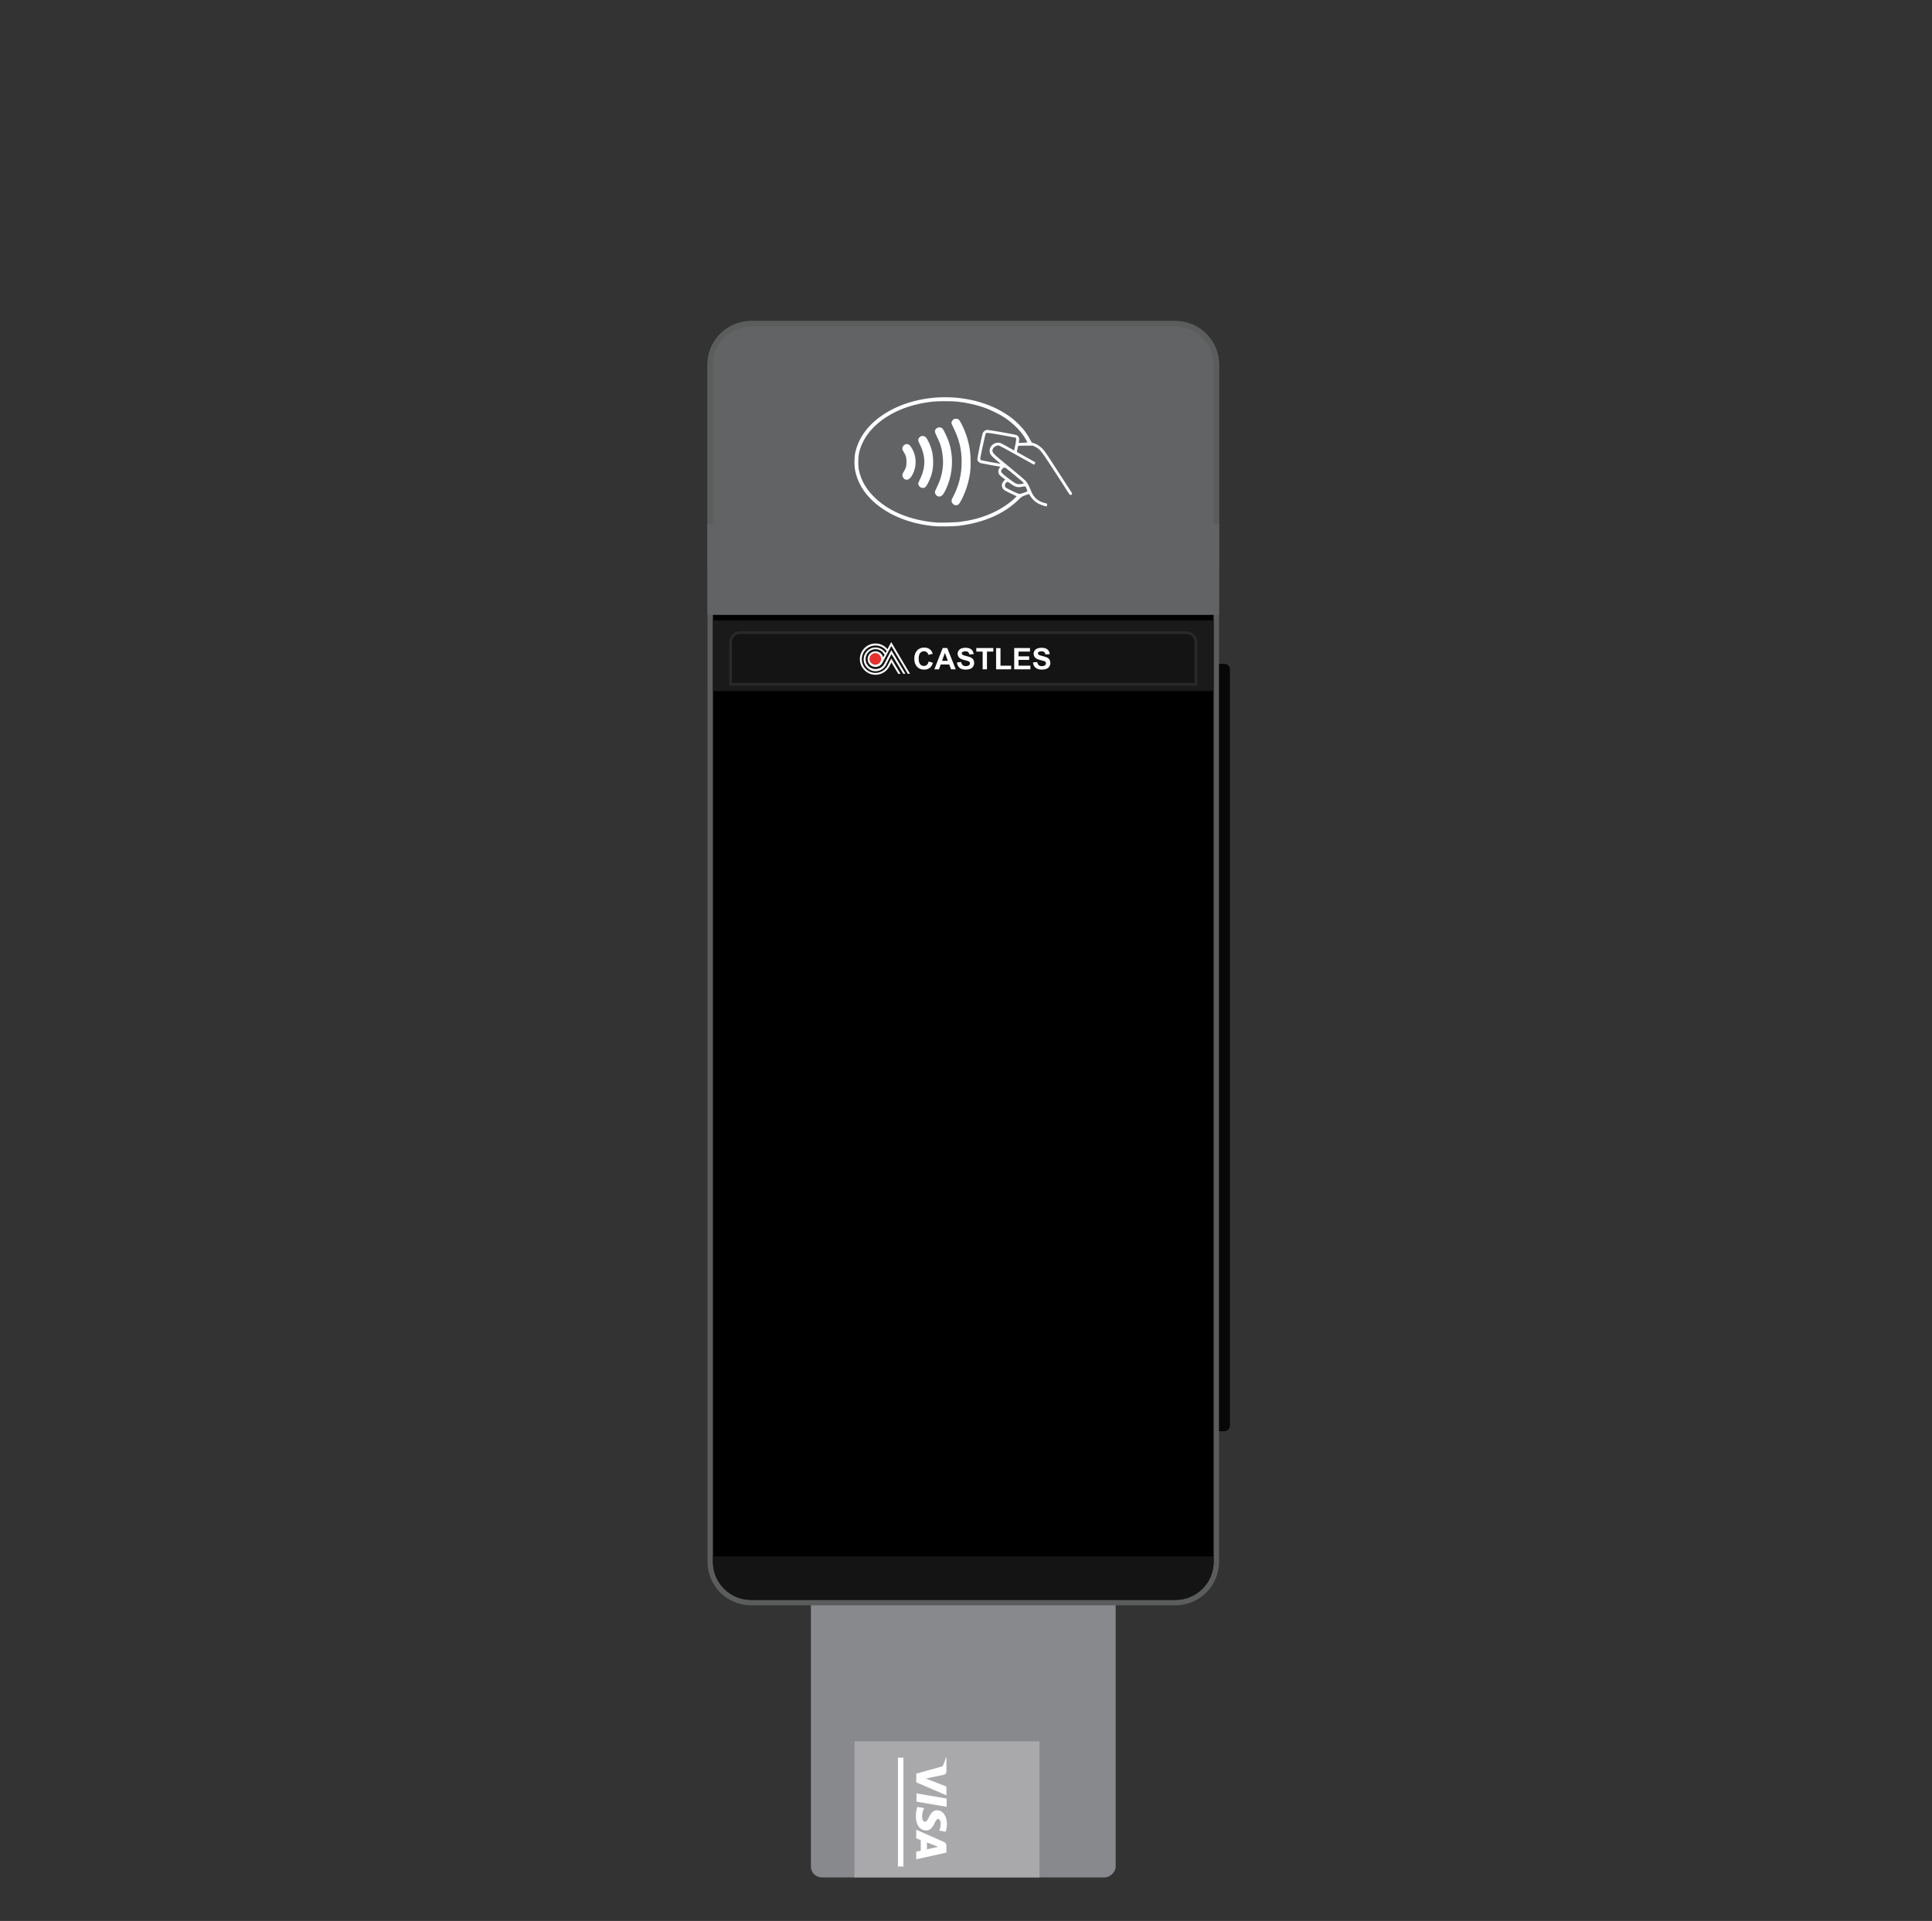 <svg width="355" height="353" viewBox="0 0 355 353" fill="none" xmlns="http://www.w3.org/2000/svg">
<rect x="0" y="0" width="355" height="353" fill="#333333" stroke="none"/>
<rect x="149" y="345" width="90" height="56" rx="2" transform="rotate(-90 149 345)" fill="#88898D"/>
<g clip-path="url(#clip0_2582_1707)">
<path d="M178.203 266.196V274.807C178.203 275.466 178.739 276.001 179.398 276.001H185.597C186.256 276.001 186.792 275.466 186.792 274.807V266.196C186.792 265.537 186.256 265.001 185.597 265.001H179.398C178.739 265.001 178.203 265.537 178.203 266.196ZM182.336 266.013V268.618H181.12C181.019 268.618 180.937 268.536 180.937 268.435V266.013H182.336ZM182.659 268.618V266.013H184.058V268.618H182.659ZM181.798 265.69V265.324H183.197V265.69H181.798ZM181.475 265.69H180.076V265.324H181.475V265.69ZM180.614 266.013V268.435C180.614 268.714 180.841 268.941 181.12 268.941H185.78V272.062H179.215V266.196C179.215 266.095 179.297 266.013 179.398 266.013H180.614ZM182.336 272.385V274.99H180.937V272.385H182.336ZM183.197 275.313V275.679H181.798V275.313H183.197ZM182.659 274.99V272.385H184.058V274.99H182.659ZM178.892 270.34H178.526V267.391H178.892V270.34ZM178.892 270.663V273.612H178.526V270.663H178.892ZM179.215 272.385H180.614V274.99H179.398C179.297 274.99 179.215 274.908 179.215 274.807V272.385ZM181.475 275.313V275.679H180.076V275.313H181.475ZM183.52 275.679V275.313H184.919V275.679H183.52ZM184.381 274.99V272.385H185.78V274.807C185.78 274.908 185.698 274.99 185.597 274.99H184.381ZM186.103 270.663H186.469V273.612H186.103V270.663ZM186.103 270.34V267.391H186.469V270.34H186.103ZM185.78 268.618H184.381V266.013H185.597C185.698 266.013 185.78 266.095 185.78 266.196V268.618ZM183.52 265.69V265.324H184.919V265.69H183.52ZM179.398 265.324H179.753V265.69H179.398C179.119 265.69 178.892 265.917 178.892 266.196V267.068H178.526V266.196C178.526 265.715 178.917 265.324 179.398 265.324ZM178.526 274.807V273.935H178.892V274.807C178.892 275.086 179.119 275.313 179.398 275.313H179.753V275.679H179.398C178.917 275.679 178.526 275.287 178.526 274.807ZM185.597 275.679H185.242V275.313H185.597C185.876 275.313 186.103 275.086 186.103 274.807V273.935H186.469V274.807C186.469 275.287 186.078 275.679 185.597 275.679ZM186.469 266.196V267.068H186.103V266.196C186.103 265.917 185.876 265.69 185.597 265.69H185.242V265.324H185.597C186.078 265.324 186.469 265.715 186.469 266.196Z" fill="white"/>
</g>
<path d="M179.681 281.833C179.711 281.732 179.831 281.629 179.947 281.607C180.022 281.592 180.074 281.609 180.283 281.717C181.125 282.153 181.901 282.342 182.841 282.342C183.75 282.342 184.458 282.175 185.306 281.758C185.488 281.669 185.658 281.596 185.682 281.596C185.773 281.596 185.904 281.671 185.955 281.753C186.025 281.865 186.012 282.053 185.928 282.143C185.895 282.178 185.747 282.268 185.599 282.343C185.015 282.641 184.373 282.845 183.705 282.946C183.291 283.008 182.508 283.021 182.129 282.971C181.431 282.879 180.808 282.695 180.198 282.399C179.83 282.22 179.678 282.108 179.678 282.015C179.678 281.997 179.673 281.966 179.668 281.948C179.663 281.929 179.668 281.878 179.681 281.833ZM180.315 280.621C180.36 280.465 180.552 280.353 180.695 280.398C180.73 280.408 180.889 280.482 181.05 280.561C181.731 280.895 182.46 281.033 183.176 280.966C183.764 280.91 184.135 280.805 184.677 280.539C185.042 280.362 185.098 280.353 185.245 280.456C185.385 280.555 185.408 280.801 185.29 280.93C185.208 281.019 184.626 281.298 184.296 281.406C183.207 281.761 182.036 281.706 180.966 281.251C180.417 281.017 180.248 280.852 180.315 280.621ZM180.958 279.371C181.001 279.275 181.103 279.192 181.206 279.169C181.268 279.154 181.338 279.179 181.569 279.293C182.42 279.713 183.238 279.717 184.069 279.307C184.434 279.127 184.506 279.123 184.65 279.275C184.722 279.35 184.733 279.383 184.733 279.488C184.733 279.665 184.644 279.757 184.318 279.916C183.818 280.159 183.383 280.259 182.827 280.258C182.255 280.257 181.862 280.163 181.334 279.904C181.032 279.755 180.952 279.681 180.932 279.532C180.928 279.486 180.939 279.414 180.958 279.371ZM181.557 278.204C181.588 278.127 181.692 278.04 181.783 278.014C181.884 277.986 181.964 278.009 182.153 278.123C182.395 278.271 182.525 278.305 182.841 278.305C183.158 278.305 183.289 278.271 183.53 278.123C183.611 278.073 183.71 278.023 183.749 278.012C183.908 277.964 184.104 278.097 184.138 278.276C184.166 278.428 184.099 278.532 183.881 278.672C183.251 279.075 182.411 279.075 181.786 278.672C181.566 278.529 181.489 278.371 181.557 278.204Z" fill="white"/>
<rect x="157" y="320" width="34" height="25" fill="#A9A9AC"/>
<path d="M173.766 336.571C173.924 336.137 174.003 335.678 174 335.216C174 333.723 173.248 332.668 172.168 332.661C171.374 332.651 170.927 333.41 170.662 333.984C170.39 334.573 170.218 334.77 169.974 334.768C169.604 334.764 169.436 334.298 169.436 333.864C169.436 333.267 169.519 332.942 169.727 332.44L169.814 332.255L168.571 332.043C168.419 332.406 168.29 333.06 168.278 333.736C168.278 335.324 169.026 336.361 170.175 336.374C170.809 336.387 171.288 335.976 171.683 335.112C171.94 334.586 172.112 334.26 172.372 334.26C172.603 334.26 172.849 334.54 172.849 335.123C172.858 335.511 172.786 335.897 172.635 336.255L172.573 336.395L173.774 336.607L173.766 336.571ZM173.899 340.446V339.279C173.899 338.916 173.799 338.643 173.439 338.484L168.356 336.24V337.828L169.189 338.145L169.188 340.083C168.992 340.128 168.356 340.268 168.356 340.268V341.669L173.899 340.446ZM173.946 330.513V332.026L168.4 331.08V329.568L173.948 330.513H173.946ZM170.889 326.672L170.119 326.829L173.899 328.307V329.91L168.363 327.529V325.93L173.051 324.624C173.128 324.602 173.194 324.553 173.236 324.484C173.48 324.013 173.664 323.514 173.786 322.999L173.903 323.019V325.454C173.89 325.785 173.786 326.051 173.433 326.139L170.886 326.671L170.889 326.672ZM170.323 338.579L171.875 339.182C171.858 339.175 172.195 339.306 172.403 339.383L171.924 339.486L170.324 339.836V338.578L170.323 338.579Z" fill="white"/>
<line x1="165.5" y1="322.999" x2="165.5" y2="342.999" stroke="white"/>
<path d="M130.5 67C130.5 62.858 133.858 59.5 138 59.5H216C220.142 59.5 223.5 62.858 223.5 67V287C223.5 291.142 220.142 294.5 216 294.5H138C133.858 294.5 130.5 291.142 130.5 287V67Z" fill="black" stroke="#5B5D5C"/>
<path d="M223.5 103.961C223.5 108.104 220.142 111.461 216 111.461H138C133.858 111.461 130.5 108.104 130.5 103.961V67C130.5 62.858 133.858 59.5 138 59.5H216C220.142 59.5 223.5 62.858 223.5 67V103.961Z" fill="#626365" stroke="#5B5D5C"/>
<rect x="130" y="96.385" width="94" height="16.615" fill="#626365"/>
<path d="M224 122H225C225.552 122 226 122.448 226 123V262C226 262.552 225.552 263 225 263H224V122Z" fill="#070707"/>
<path d="M131 286H223V287C223 290.866 219.866 294 216 294H138C134.134 294 131 290.866 131 287V286Z" fill="#141414"/>
<path d="M171.794 96.7C167.029 96.284 162.82 94.516 160.082 91.778C158.52 90.219 157.572 88.527 157.146 86.531C156.951 85.623 156.951 84.119 157.149 83.201C157.745 80.428 159.535 78.003 162.358 76.151C168.793 71.932 178.653 71.951 185.029 76.199C185.876 76.763 186.423 77.212 187.191 77.967C188.158 78.921 188.838 79.871 189.554 81.264C189.58 81.317 189.714 81.382 189.847 81.408C190.3 81.502 190.902 81.854 191.387 82.306C191.764 82.658 192.054 83.042 192.773 84.129C193.499 85.226 196.78 90.291 196.979 90.623C197.057 90.753 196.904 90.958 196.732 90.958C196.608 90.958 196.523 90.877 196.341 90.59C196.214 90.388 195.378 89.09 194.482 87.703C191.315 82.801 191.146 82.573 190.264 82.13L189.801 81.899H188.441C187.08 81.899 187.08 81.899 187.048 82.042C186.869 82.827 186.833 83.019 186.872 83.055C186.898 83.078 187.669 83.517 188.587 84.031L190.257 84.966L190.153 85.184C190.094 85.304 190.029 85.402 190.007 85.402C189.984 85.402 188.578 84.624 186.882 83.67C185.186 82.719 183.698 81.912 183.578 81.88C183.096 81.746 182.354 82.28 182.354 82.762C182.354 83.25 182.497 83.39 185.479 85.831C187.337 87.355 188.402 88.269 188.565 88.484C188.861 88.878 189.16 89.458 189.434 90.17C189.919 91.427 190.706 92.127 191.999 92.452L192.425 92.56L192.389 92.791C192.37 92.918 192.344 93.035 192.327 93.051C192.272 93.113 191.416 92.84 190.921 92.602C190.147 92.231 189.613 91.7 189.089 90.776C189.085 90.769 188.779 90.874 188.415 91.007C187.764 91.245 187.731 91.264 187.116 91.866C184.489 94.431 180.72 96.069 176.172 96.625C175.427 96.73 172.582 96.772 171.794 96.7ZM176.322 95.912C178.409 95.636 180.03 95.222 181.722 94.529C183.5 93.8 185.179 92.755 186.351 91.642L186.813 91.202L185.648 90.646C184.404 90.05 184.281 89.952 184.121 89.422C184.02 89.087 184.134 88.728 184.453 88.387L184.701 88.116L184.16 87.706C183.734 87.381 183.6 87.241 183.516 87.026C183.382 86.678 183.431 86.3 183.646 85.997L183.809 85.766L182.103 85.467C181.166 85.301 180.29 85.135 180.16 85.096C179.903 85.021 179.645 84.728 179.577 84.445C179.541 84.292 180.378 80.21 180.563 79.627C180.648 79.367 181.003 79.051 181.273 79.002C181.556 78.95 186.582 79.832 186.833 79.979C187.23 80.21 187.354 80.581 187.23 81.154L187.178 81.391H187.455C187.608 81.391 187.969 81.372 188.259 81.349L188.786 81.307L188.525 80.822C187.741 79.36 186.312 77.882 184.551 76.71C183.727 76.164 181.973 75.298 180.915 74.92C179.411 74.383 177.592 73.979 175.844 73.797C174.883 73.696 172.374 73.7 171.443 73.8C169.213 74.041 167.188 74.546 165.417 75.301C161.316 77.049 158.559 79.946 157.852 83.247C157.667 84.109 157.654 85.62 157.823 86.404C158.197 88.139 159.011 89.64 160.336 91.036C163.038 93.881 167.165 95.632 172.113 96.026C172.777 96.079 175.648 96 176.322 95.912ZM175.42 92.807C175.166 92.732 174.906 92.43 174.851 92.14C174.815 91.951 174.857 91.821 175.127 91.297C176.221 89.181 176.696 87.234 176.696 84.874C176.696 82.593 176.276 80.815 175.232 78.686C175.007 78.231 174.825 77.804 174.825 77.742C174.825 77.514 175.013 77.186 175.219 77.059C175.498 76.883 175.97 76.916 176.198 77.127C176.286 77.209 176.511 77.58 176.7 77.951C177.448 79.419 177.959 81.03 178.213 82.706C178.369 83.745 178.402 85.711 178.275 86.661C178.044 88.413 177.582 89.978 176.84 91.508C176.39 92.433 176.11 92.814 175.876 92.814C175.83 92.814 175.752 92.827 175.707 92.84C175.661 92.853 175.531 92.84 175.42 92.807ZM172.377 91.215C171.986 91.101 171.703 90.62 171.817 90.262C171.843 90.174 172.029 89.773 172.227 89.37C173.064 87.661 173.412 85.831 173.243 84.034C173.103 82.557 172.839 81.626 172.172 80.265C171.726 79.35 171.703 79.21 171.963 78.839C172.211 78.488 172.829 78.432 173.152 78.729C173.376 78.934 174.076 80.395 174.346 81.222C175.238 83.956 175.101 86.896 173.959 89.581C173.37 90.958 172.956 91.385 172.377 91.215ZM169.239 89.601C168.998 89.493 168.79 89.236 168.731 88.979C168.695 88.823 168.757 88.647 169.044 88.068C170.098 85.932 170.108 83.878 169.079 81.792C168.627 80.877 168.617 80.695 168.998 80.333C169.187 80.154 169.268 80.125 169.532 80.125C169.978 80.125 170.209 80.35 170.606 81.167C171.218 82.423 171.469 83.514 171.465 84.91C171.462 86.346 171.228 87.332 170.577 88.657C170.202 89.415 170.017 89.617 169.642 89.666C169.529 89.676 169.346 89.65 169.239 89.601ZM166.309 88.097C166.117 88.019 165.899 87.758 165.834 87.531C165.762 87.277 165.821 87.075 166.107 86.603C166.479 85.994 166.563 85.669 166.563 84.874C166.563 84.08 166.479 83.751 166.107 83.146C165.98 82.941 165.857 82.693 165.827 82.596C165.707 82.195 166.042 81.704 166.492 81.619C166.872 81.548 167.133 81.717 167.484 82.264C168.497 83.846 168.497 85.955 167.484 87.524C167.126 88.074 166.729 88.269 166.309 88.097ZM188.128 90.551C188.467 90.431 188.76 90.317 188.779 90.297C188.799 90.278 188.734 90.063 188.633 89.816C188.431 89.311 188.464 89.324 187.741 89.461C186.963 89.611 186.511 89.477 185.658 88.849C185.427 88.676 185.186 88.536 185.127 88.536C185.065 88.536 184.935 88.624 184.831 88.735C184.613 88.969 184.58 89.334 184.756 89.552C184.912 89.741 187.051 90.76 187.305 90.766C187.419 90.769 187.787 90.672 188.128 90.551ZM187.79 88.914C188.106 88.849 188.141 88.829 188.086 88.725C188.024 88.611 185.065 86.157 184.808 86.004C184.597 85.88 184.424 85.909 184.248 86.098C183.734 86.648 183.796 86.766 185.127 87.784C186.735 89.018 186.908 89.09 187.79 88.914ZM183.819 85.193C183.819 85.177 183.483 84.887 183.073 84.552C182.061 83.719 181.843 83.406 181.843 82.788C181.843 82.273 182.188 81.775 182.741 81.489C183.015 81.346 183.506 81.303 183.783 81.395C183.978 81.46 184.863 81.938 186.087 82.641L186.345 82.791L186.556 81.782C186.774 80.75 186.777 80.477 186.576 80.415C186.514 80.395 185.332 80.18 183.952 79.936C181.498 79.503 181.227 79.477 181.114 79.663C181.052 79.76 180.117 84.09 180.117 84.272C180.117 84.363 180.163 84.477 180.222 84.526C180.277 84.575 181.074 84.747 181.992 84.91C183.763 85.229 183.819 85.239 183.819 85.193Z" fill="white"/>
<rect x="131" y="114" width="92" height="13" fill="#1A1A1A"/>
<path d="M134.25 118C134.25 117.034 135.034 116.25 136 116.25H218C218.966 116.25 219.75 117.034 219.75 118V125.75H134.25V118Z" fill="#141414" stroke="#2A2828" stroke-width="0.5"/>
<path d="M170.642 121.557L171.415 121.797C171.294 122.226 171.106 122.535 170.831 122.741C170.557 122.947 170.213 123.049 169.785 123.049C169.27 123.049 168.841 122.878 168.498 122.518C168.172 122.157 168 121.677 168 121.059C168 120.407 168.172 119.909 168.498 119.549C168.824 119.189 169.27 119 169.819 119C170.299 119 170.694 119.137 170.986 119.429C171.157 119.601 171.294 119.841 171.38 120.15L170.591 120.338C170.539 120.132 170.454 119.978 170.299 119.858C170.145 119.738 170.008 119.686 169.785 119.686C169.493 119.686 169.253 119.789 169.081 119.995C168.909 120.201 168.806 120.544 168.806 121.008C168.806 121.505 168.892 121.848 169.081 122.071C169.27 122.294 169.493 122.38 169.767 122.38C169.973 122.38 170.162 122.312 170.316 122.174C170.471 122.054 170.574 121.848 170.642 121.557Z" fill="white"/>
<path d="M175.617 122.998H174.759L174.416 122.106H172.854L172.528 122.998H171.688L173.215 119.086H174.055L175.617 122.998ZM174.158 121.437L173.626 119.978L173.095 121.437H174.158Z" fill="white"/>
<path d="M175.844 121.728L176.616 121.659C176.667 121.917 176.753 122.106 176.89 122.226C177.028 122.346 177.216 122.414 177.457 122.414C177.714 122.414 177.903 122.363 178.04 122.26C178.177 122.157 178.229 122.02 178.229 121.883C178.229 121.797 178.194 121.711 178.143 121.642C178.092 121.574 177.989 121.522 177.851 121.471C177.766 121.436 177.542 121.385 177.216 121.299C176.787 121.196 176.496 121.059 176.324 120.922C176.084 120.716 175.964 120.441 175.964 120.132C175.964 119.926 176.015 119.755 176.135 119.566C176.256 119.395 176.41 119.257 176.616 119.171C176.822 119.086 177.079 119.034 177.388 119.034C177.886 119.034 178.246 119.137 178.503 119.36C178.744 119.583 178.881 119.858 178.898 120.218L178.109 120.252C178.074 120.047 178.006 119.909 177.886 119.823C177.783 119.738 177.611 119.686 177.388 119.686C177.165 119.686 176.976 119.738 176.839 119.823C176.753 119.875 176.719 119.961 176.719 120.064C176.719 120.149 176.753 120.235 176.839 120.304C176.942 120.39 177.182 120.476 177.56 120.561C177.937 120.647 178.229 120.75 178.418 120.836C178.606 120.939 178.744 121.059 178.847 121.23C178.949 121.402 179.001 121.608 179.001 121.848C179.001 122.071 178.932 122.277 178.812 122.483C178.692 122.672 178.503 122.826 178.28 122.912C178.057 122.998 177.766 123.049 177.422 123.049C176.925 123.049 176.547 122.929 176.29 122.706C176.05 122.483 175.878 122.157 175.844 121.728Z" fill="white"/>
<path d="M180.561 122.998V119.738H179.395V119.086H182.517V119.738H181.351V122.998H180.561Z" fill="white"/>
<path d="M183.031 122.998V119.103H183.838V122.329H185.794V122.998H183.031Z" fill="white"/>
<path d="M186.359 122.998V119.086H189.259V119.738H187.149V120.613H189.105V121.265H187.149V122.329H189.328V122.998H186.359Z" fill="white"/>
<path d="M189.809 121.728L190.581 121.659C190.632 121.917 190.718 122.106 190.855 122.226C190.993 122.346 191.181 122.414 191.422 122.414C191.679 122.414 191.868 122.363 192.005 122.26C192.142 122.157 192.194 122.02 192.194 121.883C192.194 121.797 192.159 121.711 192.108 121.642C192.056 121.574 191.953 121.522 191.816 121.471C191.73 121.436 191.507 121.385 191.181 121.299C190.752 121.196 190.461 121.059 190.289 120.922C190.049 120.716 189.929 120.441 189.929 120.132C189.929 119.926 189.98 119.755 190.1 119.566C190.22 119.395 190.375 119.257 190.598 119.171C190.821 119.086 191.061 119.034 191.37 119.034C191.868 119.034 192.228 119.137 192.485 119.36C192.726 119.583 192.863 119.858 192.88 120.218L192.091 120.252C192.056 120.047 191.988 119.909 191.868 119.823C191.765 119.738 191.593 119.686 191.37 119.686C191.147 119.686 190.958 119.738 190.838 119.823C190.752 119.875 190.718 119.961 190.718 120.064C190.718 120.149 190.752 120.235 190.838 120.304C190.941 120.39 191.181 120.476 191.559 120.561C191.936 120.647 192.228 120.75 192.417 120.836C192.605 120.939 192.743 121.059 192.846 121.23C192.949 121.402 193 121.608 193 121.848C193 122.071 192.931 122.277 192.811 122.483C192.691 122.672 192.503 122.826 192.279 122.912C192.056 122.998 191.765 123.049 191.422 123.049C190.924 123.049 190.546 122.929 190.289 122.706C190.014 122.483 189.86 122.157 189.809 121.728Z" fill="white"/>
<path fill-rule="evenodd" clip-rule="evenodd" d="M162.513 121.945C162.197 122.563 161.567 122.954 160.874 122.954C159.866 122.954 159.046 122.134 159.046 121.126C159.046 120.118 159.866 119.298 160.874 119.298C161.58 119.298 162.223 119.702 162.525 120.345L162.273 120.811C162.122 120.168 161.555 119.689 160.861 119.689C160.067 119.689 159.424 120.332 159.424 121.126C159.424 121.92 160.067 122.563 160.861 122.563C161.441 122.563 161.933 122.223 162.172 121.731L163.786 118.706L166.811 123.824H167.214L163.924 118.265L163.761 118L163.609 118.277L163.067 119.298C162.538 118.63 161.731 118.252 160.874 118.252C159.286 118.252 158 119.538 158 121.126C158 122.714 159.286 124 160.874 124C161.983 124 162.992 123.357 163.471 122.361L163.798 121.731L165.059 123.824H165.462L163.773 121.013L163.168 122.185L163.155 122.21C162.739 123.092 161.845 123.66 160.874 123.66C159.475 123.66 158.353 122.525 158.353 121.139C158.353 119.752 159.487 118.618 160.887 118.618C161.693 118.618 162.45 118.996 162.916 119.651L162.727 120.004C162.336 119.374 161.643 118.983 160.874 118.983C159.676 118.983 158.693 119.966 158.693 121.164C158.693 122.361 159.676 123.345 160.874 123.345C161.693 123.345 162.45 122.891 162.815 122.147L163.798 120.193L165.966 123.811H166.37L163.773 119.475L162.525 121.92L162.513 121.945Z" fill="white"/>
<ellipse cx="160.837" cy="121.088" rx="1.071" ry="1.071" fill="#E4312E"/>
<defs>
<clipPath id="clip0_2582_1707">
<rect width="11" height="11" fill="white" transform="matrix(0 -1 1 0 177 276.001)"/>
</clipPath>
</defs>
</svg>
